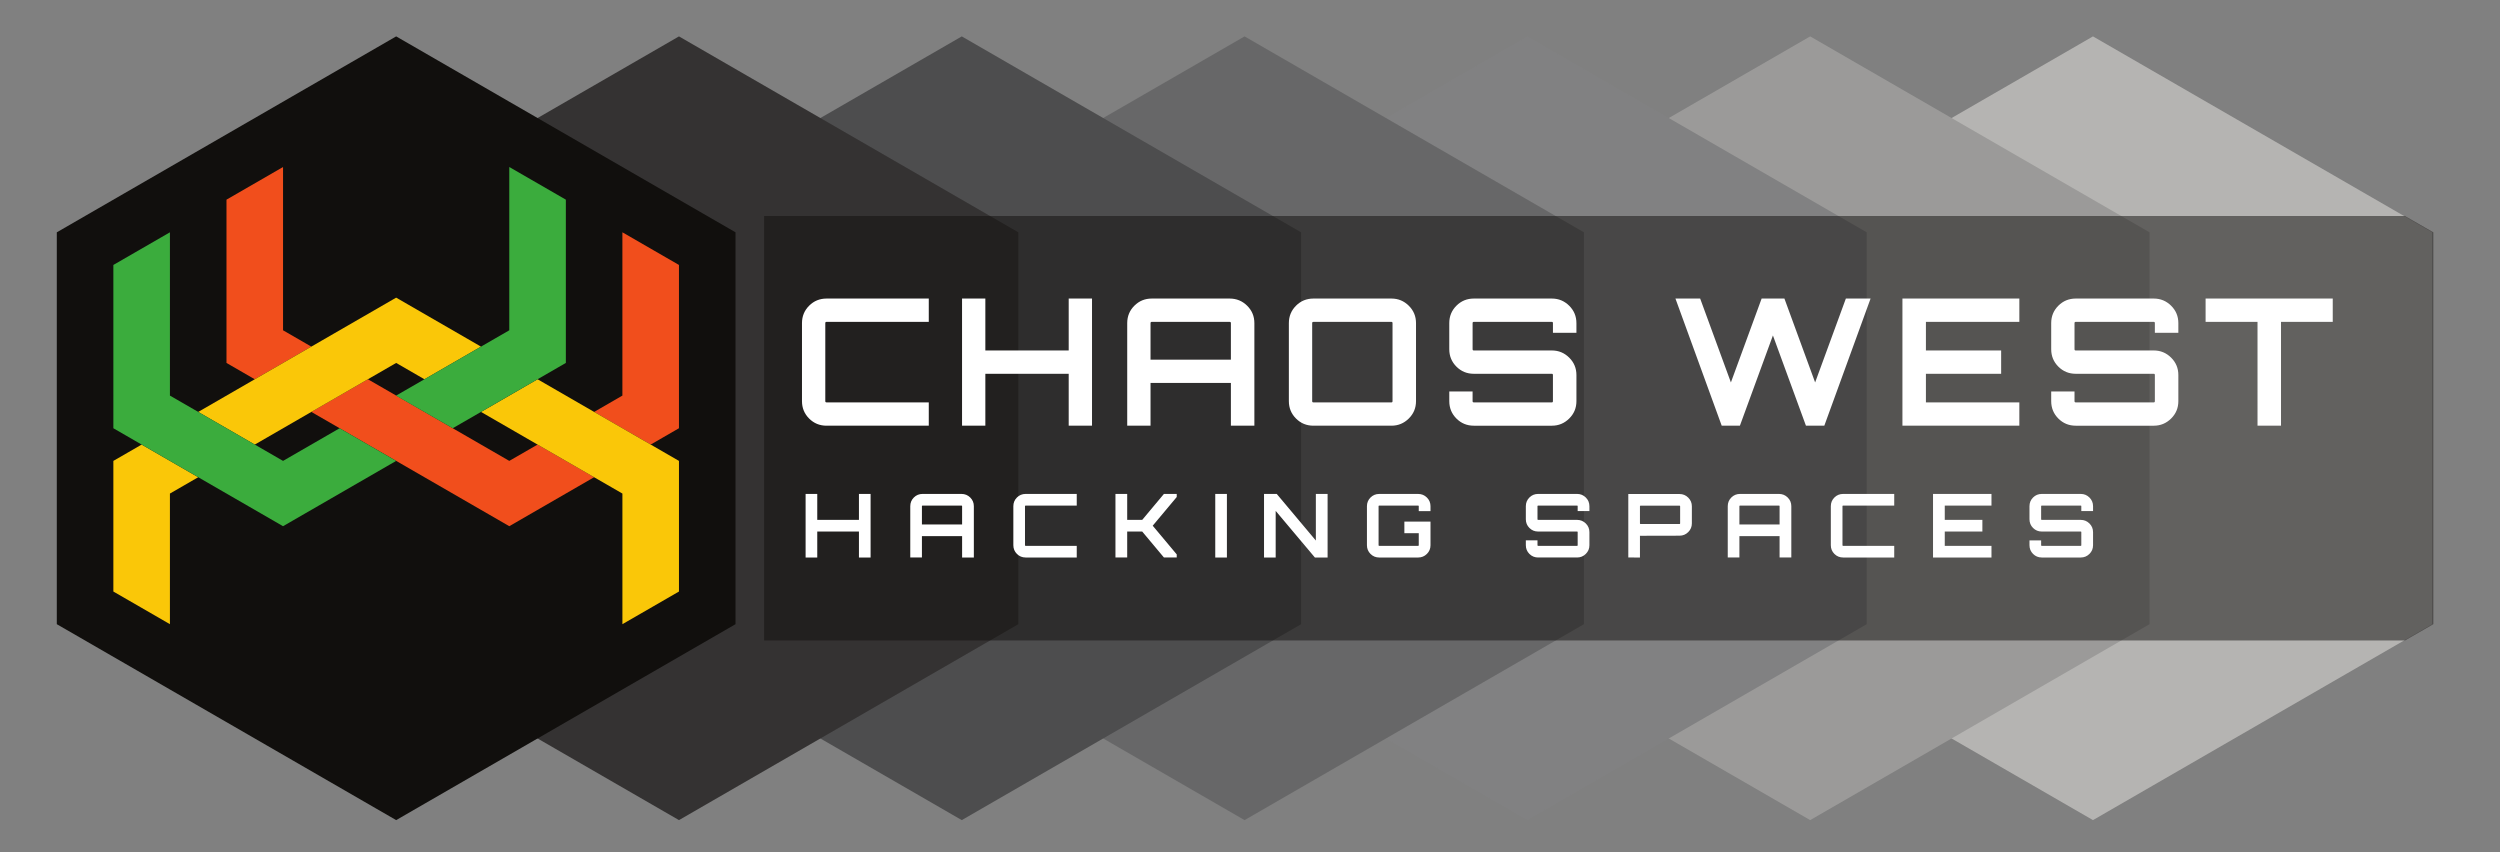 <?xml version="1.0" encoding="UTF-8" standalone="no"?>
<!-- Created with Inkscape (http://www.inkscape.org/) -->

<svg
   xmlns:dc="http://purl.org/dc/elements/1.1/"
   xmlns:cc="http://creativecommons.org/ns#"
   xmlns:rdf="http://www.w3.org/1999/02/22-rdf-syntax-ns#"
   xmlns:svg="http://www.w3.org/2000/svg"
   xmlns="http://www.w3.org/2000/svg"
   xmlns:sodipodi="http://sodipodi.sourceforge.net/DTD/sodipodi-0.dtd"
   xmlns:inkscape="http://www.inkscape.org/namespaces/inkscape"
   version="1.1"
   id="svg2"
   xml:space="preserve"
   width="332.598"
   height="113.386"
   viewBox="0 0 332.598 113.386"
   sodipodi:docname="chaoswest-sticker-35c3.svg"
   inkscape:version="0.92.2 2405546, 2018-03-11"><rect x="0" y="0" width="332.598" height="113.386" fill="#808080" stroke="none"/><defs
     id="defs6"><clipPath
       clipPathUnits="userSpaceOnUse"
       id="clipPath40"><path
         d="M 0,0 H 249.449 V 85.039 H 0 Z"
         id="path38"
         inkscape:connector-curvature="0" /></clipPath><mask
       maskUnits="userSpaceOnUse"
       x="0"
       y="0"
       width="1"
       height="1"
       id="mask42"><g
         id="g50"><g
           clip-path="url(#clipPath40)"
           id="g48"><path
             d="M 73.409,22.765 39.539,3.21 5.669,22.765 V 61.874 L 39.539,81.429 73.409,61.874 Z"
             style="fill:none;stroke:#ffffff;stroke-width:5.645;stroke-linecap:butt;stroke-linejoin:miter;stroke-miterlimit:10;stroke-dasharray:none;stroke-opacity:1"
             id="path44"
             inkscape:connector-curvature="0" /><path
             d="M 73.409,22.765 39.539,3.21 5.669,22.765 V 61.874 L 39.539,81.429 73.409,61.874 Z"
             style="fill:#000000;fill-opacity:1;fill-rule:nonzero;stroke:none"
             id="path46"
             inkscape:connector-curvature="0" /></g></g></mask></defs><sodipodi:namedview
     pagecolor="#ffffff"
     bordercolor="#666666"
     borderopacity="1"
     objecttolerance="10"
     gridtolerance="10"
     guidetolerance="10"
     inkscape:pageopacity="0"
     inkscape:pageshadow="2"
     inkscape:window-width="3200"
     inkscape:window-height="1672"
     id="namedview4"
     showgrid="false"
     inkscape:zoom="5.6568543"
     inkscape:cx="139.94258"
     inkscape:cy="66.177067"
     inkscape:window-x="0"
     inkscape:window-y="44"
     inkscape:window-maximized="1"
     inkscape:current-layer="g56" /><g
     id="g10"
     inkscape:groupmode="layer"
     inkscape:label="chaoswest-sticker-35c3"
     transform="matrix(1.333,0,0,-1.333,0,113.386)"><path
       inkscape:connector-curvature="0"
       id="path16"
       style="fill:#b5b4b2;fill-opacity:1;fill-rule:nonzero;stroke:none"
       d="M 242.757,22.765 208.888,3.21 175.018,22.765 v 39.109 l 33.87,19.555 33.87,-19.555 z" /><path
       inkscape:connector-curvature="0"
       id="path18"
       style="fill:#9b9a99;fill-opacity:1;fill-rule:nonzero;stroke:none"
       d="M 214.532,22.765 180.663,3.21 146.793,22.765 v 39.109 l 33.87,19.555 33.87,-19.555 z" /><path
       inkscape:connector-curvature="0"
       id="path20"
       style="fill:#818182;fill-opacity:1;fill-rule:nonzero;stroke:none"
       d="M 186.308,22.765 152.438,3.21 118.568,22.765 v 39.109 l 33.87,19.555 33.87,-19.555 z" /><path
       inkscape:connector-curvature="0"
       id="path22"
       style="fill:#676768;fill-opacity:1;fill-rule:nonzero;stroke:none"
       d="M 158.083,22.765 124.213,3.21 90.344,22.765 V 61.874 L 124.213,81.429 158.083,61.874 Z" /><path
       inkscape:connector-curvature="0"
       id="path24"
       style="fill:#4d4d4e;fill-opacity:1;fill-rule:nonzero;stroke:none"
       d="M 129.858,22.765 95.989,3.21 62.119,22.765 V 61.874 L 95.989,81.429 129.858,61.874 Z" /><path
       inkscape:connector-curvature="0"
       id="path26"
       style="fill:#343232;fill-opacity:1;fill-rule:nonzero;stroke:none"
       d="M 101.633,22.765 67.764,3.21 33.894,22.765 V 61.874 L 67.764,81.429 101.633,61.874 Z" /><g
       id="g28"><path
         inkscape:connector-curvature="0"
         id="path30"
         style="fill:#110f0d;fill-opacity:1;fill-rule:nonzero;stroke:none"
         d="M 73.409,22.765 39.539,3.21 5.669,22.765 V 61.874 L 39.539,81.429 73.409,61.874 Z" /><g
         id="g32"><g
           id="g34"><g
             id="g36" /><g
             mask="url(#mask42)"
             id="g52"><path
               inkscape:connector-curvature="0"
               id="path54"
               style="fill:none;stroke:#100f0d;stroke-width:5.645;stroke-linecap:square;stroke-linejoin:miter;stroke-miterlimit:3;stroke-dasharray:none;stroke-opacity:1"
               d="M 73.409,22.765 39.539,3.21 5.669,22.765 V 61.874 L 39.539,81.429 73.409,61.874 Z" /></g></g></g></g><g
       id="g56"
       transform="matrix(0.987,0,0,1,1.021,0)"><path
         inkscape:connector-curvature="0"
         id="path58"
         style="fill:#100f0d;fill-opacity:0.5;fill-rule:nonzero;stroke:none"
         d="m 76.231,63.504 h 165.912 l 2.876,-1.629 -3.6e-4,-39.109 -2.87,-1.63 H 76.231 Z"
         sodipodi:nodetypes="ccccccc" /></g><path
       inkscape:connector-curvature="0"
       id="path60"
       style="fill:#ffffff;fill-opacity:1;fill-rule:evenodd;stroke:none"
       d="m 158.63,34.54 v 0 -0.485 h -1.172 v 0.485 0 c 0,0.041 -0.018,0.062 -0.053,0.062 v 0 H 153.51 v 0 c -0.041,0 -0.062,-0.021 -0.062,-0.062 v 0 -1.304 0 c 0,-0.041 0.021,-0.062 0.062,-0.062 v 0 h 3.895 v 0 c 0.335,0 0.623,-0.119 0.864,-0.357 v 0 0 c 0.241,-0.238 0.361,-0.527 0.361,-0.868 v 0 -1.304 0 c 0,-0.341 -0.12,-0.63 -0.361,-0.868 v 0 0 c -0.241,-0.238 -0.529,-0.357 -0.864,-0.357 v 0 H 153.51 v 0 c -0.341,0 -0.63,0.119 -0.868,0.357 v 0 0 c -0.238,0.238 -0.357,0.527 -0.357,0.868 v 0 0.485 h 1.163 v -0.485 0 c 0,-0.041 0.021,-0.062 0.062,-0.062 v 0 h 3.895 v 0 c 0.035,0 0.053,0.021 0.053,0.062 v 0 1.304 0 c 0,0.041 -0.018,0.062 -0.053,0.062 v 0 H 153.51 v 0 c -0.341,0 -0.63,0.119 -0.868,0.357 v 0 0 c -0.238,0.238 -0.357,0.527 -0.357,0.868 v 0 1.304 0 c 0,0.341 0.119,0.63 0.357,0.868 v 0 0 c 0.238,0.238 0.527,0.357 0.868,0.357 v 0 h 3.895 v 0 c 0.335,0 0.623,-0.119 0.864,-0.357 v 0 0 c 0.241,-0.238 0.361,-0.527 0.361,-0.868 z m 3.881,-5.12 v 6.336 h 5.111 v 0 c 0.341,0 0.631,-0.12 0.872,-0.361 v 0 0 c 0.241,-0.241 0.361,-0.529 0.361,-0.864 v 0 -1.71 0 c 0,-0.335 -0.12,-0.623 -0.361,-0.864 v 0 0 c -0.241,-0.241 -0.532,-0.361 -0.872,-0.361 v 0 l -3.922,-0.009 -0.026,0.009 v -2.177 z m 5.173,3.402 v 0 1.71 0 c 0,0.041 -0.021,0.062 -0.062,0.062 v 0 h -3.886 v 0 c -0.041,0 -0.062,-0.021 -0.062,-0.062 v 0 -1.71 0 c 0,-0.041 0.021,-0.062 0.062,-0.062 v 0 h 3.886 v 0 c 0.041,0 0.062,0.021 0.062,0.062 z m 5.978,2.943 v 0 h 3.886 v 0 c 0.341,0 0.632,-0.119 0.872,-0.357 v 0 0 c 0.241,-0.238 0.361,-0.527 0.361,-0.868 v 0 -5.12 h -1.172 v 2.133 H 173.6 v -2.133 h -1.163 v 5.12 0 c 0,0.341 0.119,0.63 0.357,0.868 v 0 0 c 0.238,0.238 0.527,0.357 0.868,0.357 z M 173.6,34.54 V 32.716 h 4.01 v 1.824 0 c 0,0.041 -0.021,0.062 -0.062,0.062 v 0 h -3.886 v 0 c -0.041,0 -0.062,-0.021 -0.062,-0.062 z m 15.452,1.225 V 34.602 h -5.103 v 0 c -0.041,0 -0.062,-0.021 -0.062,-0.062 v 0 -3.895 0 c 0,-0.041 0.021,-0.062 0.062,-0.062 v 0 h 5.103 v -1.163 h -5.103 v 0 c -0.341,0 -0.63,0.119 -0.868,0.357 v 0 0 c -0.238,0.238 -0.357,0.527 -0.357,0.868 v 0 3.895 0 c 0,0.341 0.119,0.63 0.357,0.868 v 0 0 c 0.238,0.238 0.527,0.357 0.868,0.357 v 0 z m 3.872,0 h 5.834 V 34.602 h -4.662 v -1.428 h 3.754 V 32.011 h -3.754 v -1.428 h 4.662 v -1.163 h -5.834 z m 15.972,-1.225 v 0 -0.485 h -1.172 v 0.485 0 c 0,0.041 -0.018,0.062 -0.053,0.062 v 0 h -3.895 v 0 c -0.041,0 -0.062,-0.021 -0.062,-0.062 v 0 -1.304 0 c 0,-0.041 0.021,-0.062 0.062,-0.062 v 0 h 3.895 v 0 c 0.335,0 0.623,-0.119 0.864,-0.357 v 0 0 c 0.241,-0.238 0.361,-0.527 0.361,-0.868 v 0 -1.304 0 c 0,-0.341 -0.12,-0.63 -0.361,-0.868 v 0 0 c -0.241,-0.238 -0.529,-0.357 -0.864,-0.357 v 0 h -3.895 v 0 c -0.341,0 -0.63,0.119 -0.868,0.357 v 0 0 c -0.238,0.238 -0.357,0.527 -0.357,0.868 v 0 0.485 h 1.163 v -0.485 0 c 0,-0.041 0.021,-0.062 0.062,-0.062 v 0 h 3.895 v 0 c 0.035,0 0.053,0.021 0.053,0.062 v 0 1.304 0 c 0,0.041 -0.018,0.062 -0.053,0.062 v 0 h -3.895 v 0 c -0.341,0 -0.63,0.119 -0.868,0.357 v 0 0 c -0.238,0.238 -0.357,0.527 -0.357,0.868 v 0 1.304 0 c 0,0.341 0.119,0.63 0.357,0.868 v 0 0 c 0.238,0.238 0.527,0.357 0.868,0.357 v 0 h 3.895 v 0 c 0.335,0 0.623,-0.119 0.864,-0.357 v 0 0 c 0.241,-0.238 0.361,-0.527 0.361,-0.868 z M 85.726,33.174 v 2.591 h 1.163 V 29.42 H 85.726 V 32.011 H 81.566 v -2.591 h -1.163 v 6.345 h 1.163 v -2.591 z m 6.348,2.591 v 0 h 3.886 v 0 c 0.341,0 0.632,-0.119 0.873,-0.357 v 0 0 c 0.241,-0.238 0.361,-0.527 0.361,-0.868 v 0 -5.12 h -1.172 v 2.133 H 92.012 v -2.133 h -1.163 v 5.12 0 c 0,0.341 0.119,0.63 0.357,0.868 v 0 0 c 0.238,0.238 0.527,0.357 0.868,0.357 z M 92.012,34.54 V 32.716 h 4.01 v 1.824 0 c 0,0.041 -0.021,0.062 -0.062,0.062 v 0 h -3.886 v 0 c -0.041,0 -0.062,-0.021 -0.062,-0.062 z m 15.452,1.225 V 34.602 h -5.103 v 0 c -0.041,0 -0.062,-0.021 -0.062,-0.062 v 0 -3.895 0 c 0,-0.041 0.021,-0.062 0.062,-0.062 v 0 h 5.103 v -1.163 h -5.103 v 0 c -0.341,0 -0.63,0.119 -0.868,0.357 v 0 0 c -0.238,0.238 -0.357,0.527 -0.357,0.868 v 0 3.895 0 c 0,0.341 0.119,0.63 0.357,0.868 v 0 0 c 0.238,0.238 0.527,0.357 0.868,0.357 v 0 z m 6.533,-2.591 2.168,2.591 h 1.278 v -0.308 l -2.397,-2.864 2.397,-2.864 v -0.308 h -1.278 l -2.168,2.591 h -1.498 v -2.591 h -1.172 v 6.345 h 1.172 v -2.591 z m 8.454,-3.754 h -1.163 v 6.345 h 1.163 z m 4.973,6.345 3.904,-4.653 v 4.653 h 1.172 v -6.345 h -1.269 l -3.913,4.653 v -4.653 h -1.163 v 6.345 z m 15.346,-1.225 v 0 -0.493 h -1.172 v 0.493 0 c 0,0.041 -0.021,0.062 -0.062,0.062 v 0 h -3.886 v 0 c -0.041,0 -0.062,-0.021 -0.062,-0.062 v 0 -3.895 0 c 0,-0.041 0.021,-0.062 0.062,-0.062 v 0 h 3.886 v 0 c 0.041,0 0.062,0.021 0.062,0.062 v 0 1.198 h -1.436 v 1.163 h 2.608 v -2.362 0 c 0,-0.341 -0.12,-0.63 -0.361,-0.868 v 0 0 c -0.241,-0.238 -0.532,-0.357 -0.872,-0.357 v 0 h -3.886 v 0 c -0.341,0 -0.63,0.119 -0.868,0.357 v 0 0 c -0.238,0.238 -0.357,0.527 -0.357,0.868 v 0 3.895 0 c 0,0.341 0.119,0.63 0.357,0.868 v 0 0 c 0.238,0.238 0.527,0.357 0.868,0.357 v 0 h 3.886 v 0 c 0.341,0 0.631,-0.119 0.872,-0.357 v 0 0 c 0.241,-0.238 0.361,-0.527 0.361,-0.868 z" /><path
       inkscape:connector-curvature="0"
       id="path62"
       style="fill:#ffffff;fill-opacity:1;fill-rule:evenodd;stroke:none"
       d="m 181.158,46.892 3.067,8.372 h 2.467 l -4.618,-12.69 h -1.833 l -3.296,9.007 -3.296,-9.007 h -1.815 l -4.618,12.69 h 2.468 l 3.067,-8.372 3.067,8.372 h 2.274 z m 8.713,8.372 h 11.668 v -2.326 h -9.324 V 50.082 h 7.508 v -2.326 h -7.508 v -2.855 h 9.324 v -2.327 h -11.668 z m 27.537,-2.45 v 0 -0.969 h -2.344 v 0.969 0 c 0,0.082 -0.035,0.123 -0.106,0.123 v 0 h -7.79 v 0 c -0.082,0 -0.123,-0.041 -0.123,-0.123 v 0 -2.609 0 c 0,-0.082 0.041,-0.123 0.123,-0.123 v 0 h 7.79 v 0 c 0.67,0 1.246,-0.238 1.727,-0.714 v 0 0 c 0.482,-0.476 0.723,-1.055 0.723,-1.736 v 0 -2.609 0 c 0,-0.681 -0.241,-1.26 -0.723,-1.736 v 0 0 c -0.482,-0.476 -1.058,-0.714 -1.727,-0.714 v 0 h -7.79 v 0 c -0.682,0 -1.26,0.238 -1.736,0.714 v 0 0 c -0.476,0.476 -0.714,1.055 -0.714,1.736 v 0 0.969 h 2.327 v -0.969 0 c 0,-0.082 0.041,-0.123 0.123,-0.123 v 0 h 7.79 v 0 c 0.07,0 0.106,0.041 0.106,0.123 v 0 2.609 0 c 0,0.082 -0.035,0.123 -0.106,0.123 v 0 h -7.79 v 0 c -0.682,0 -1.26,0.238 -1.736,0.714 v 0 0 c -0.476,0.476 -0.714,1.055 -0.714,1.736 v 0 2.609 0 c 0,0.681 0.238,1.26 0.714,1.736 v 0 0 c 0.476,0.476 1.054,0.714 1.736,0.714 v 0 h 7.79 v 0 c 0.67,0 1.246,-0.238 1.727,-0.714 v 0 0 c 0.482,-0.476 0.723,-1.055 0.723,-1.736 z m 2.72,0.123 v 2.326 h 12.69 v -2.326 h -5.164 V 42.574 h -2.344 V 52.937 Z M 92.696,55.264 V 52.937 H 82.491 v 0 c -0.082,0 -0.123,-0.041 -0.123,-0.123 v 0 -7.79 0 c 0,-0.082 0.041,-0.123 0.123,-0.123 v 0 H 92.696 V 42.574 H 82.491 v 0 c -0.681,0 -1.26,0.238 -1.736,0.714 v 0 0 c -0.476,0.476 -0.714,1.055 -0.714,1.736 v 0 7.79 0 c 0,0.681 0.238,1.26 0.714,1.736 v 0 0 c 0.476,0.476 1.055,0.714 1.736,0.714 v 0 z m 13.965,-5.182 v 5.182 h 2.327 V 42.574 h -2.327 v 5.182 h -8.319 v -5.182 h -2.326 v 12.69 h 2.326 V 50.082 Z m 8.29,5.182 v 0 h 7.773 v 0 c 0.682,0 1.263,-0.238 1.745,-0.714 v 0 0 c 0.482,-0.476 0.723,-1.055 0.723,-1.736 v 0 -10.24 h -2.344 v 4.265 h -8.02 v -4.265 h -2.327 v 10.24 0 c 0,0.681 0.238,1.26 0.714,1.736 v 0 0 c 0.476,0.476 1.055,0.714 1.736,0.714 z m -0.123,-2.45 v -3.648 h 8.02 v 3.648 0 c 0,0.082 -0.041,0.123 -0.123,0.123 v 0 h -7.773 v 0 c -0.082,0 -0.123,-0.041 -0.123,-0.123 z m 16.256,2.45 v 0 h 7.79 v 0 c 0.67,0 1.246,-0.238 1.727,-0.714 v 0 0 c 0.482,-0.476 0.723,-1.055 0.723,-1.736 v 0 -7.79 0 c 0,-0.681 -0.241,-1.26 -0.723,-1.736 v 0 0 c -0.482,-0.476 -1.058,-0.714 -1.727,-0.714 v 0 h -7.79 v 0 c -0.682,0 -1.26,0.238 -1.736,0.714 v 0 0 c -0.476,0.476 -0.714,1.055 -0.714,1.736 v 0 7.79 0 c 0,0.681 0.238,1.26 0.714,1.736 v 0 0 c 0.476,0.476 1.054,0.714 1.736,0.714 z m 0,-10.364 v 0 h 7.79 v 0 c 0.07,0 0.106,0.041 0.106,0.123 v 0 7.79 0 c 0,0.082 -0.035,0.123 -0.106,0.123 v 0 h -7.79 v 0 c -0.082,0 -0.123,-0.041 -0.123,-0.123 v 0 -7.79 0 c 0,-0.082 0.041,-0.123 0.123,-0.123 z m 26.25,7.914 v 0 -0.969 h -2.344 v 0.969 0 c 0,0.082 -0.035,0.123 -0.106,0.123 v 0 h -7.79 v 0 c -0.082,0 -0.123,-0.041 -0.123,-0.123 v 0 -2.609 0 c 0,-0.082 0.041,-0.123 0.123,-0.123 v 0 h 7.79 v 0 c 0.67,0 1.246,-0.238 1.727,-0.714 v 0 0 c 0.482,-0.476 0.723,-1.055 0.723,-1.736 v 0 -2.609 0 c 0,-0.681 -0.241,-1.26 -0.723,-1.736 v 0 0 c -0.482,-0.476 -1.058,-0.714 -1.727,-0.714 v 0 h -7.79 v 0 c -0.681,0 -1.26,0.238 -1.736,0.714 v 0 0 c -0.476,0.476 -0.714,1.055 -0.714,1.736 v 0 0.969 h 2.326 v -0.969 0 c 0,-0.082 0.041,-0.123 0.123,-0.123 v 0 h 7.79 v 0 c 0.07,0 0.106,0.041 0.106,0.123 v 0 2.609 0 c 0,0.082 -0.035,0.123 -0.106,0.123 v 0 h -7.79 v 0 c -0.681,0 -1.26,0.238 -1.736,0.714 v 0 0 c -0.476,0.476 -0.714,1.055 -0.714,1.736 v 0 2.609 0 c 0,0.681 0.238,1.26 0.714,1.736 v 0 0 c 0.476,0.476 1.055,0.714 1.736,0.714 v 0 h 7.79 v 0 c 0.67,0 1.246,-0.238 1.727,-0.714 v 0 0 c 0.482,-0.476 0.723,-1.055 0.723,-1.736 z" /><path
       inkscape:connector-curvature="0"
       id="path64"
       style="fill:#f14e1c;fill-opacity:1;fill-rule:evenodd;stroke:none"
       d="m 53.651,40.69 -2.822,-1.629 -14.112,8.148 -5.645,-3.259 19.757,-11.407 8.467,4.889 m 5.645,3.259 2.822,1.63 v 16.296 l -5.645,3.259 V 45.579 c -1.147,-0.662 -2.088,-1.206 -2.822,-1.63 m -28.225,6.518 -2.822,1.629 v 16.296 l -5.645,-3.259 V 48.838 l 2.822,-1.63" /><path
       inkscape:connector-curvature="0"
       id="path66"
       style="fill:#fac708;fill-opacity:1;fill-rule:evenodd;stroke:none"
       d="M 19.782,37.431 16.959,35.801 V 22.765 l -5.645,3.259 v 13.037 l 2.822,1.629 m 5.645,3.259 19.757,11.407 8.467,-4.889 v 0 L 42.361,47.208 39.539,48.838 25.427,40.69 m 22.58,3.259 14.112,-8.148 V 22.765 l 5.645,3.259 v 13.037 l -14.112,8.148 z" /><path
       inkscape:connector-curvature="0"
       id="path68"
       style="fill:#3bac3d;fill-opacity:1;fill-rule:nonzero;stroke:none"
       d="m 33.894,42.32 -5.645,-3.259 -11.29,6.518 v 16.296 l -5.645,-3.259 V 42.32 l 16.935,-9.777 11.29,6.518 z m 11.29,0 11.29,6.518 v 16.296 l -5.645,3.259 V 52.097 L 39.523,45.573 Z" /></g></svg>